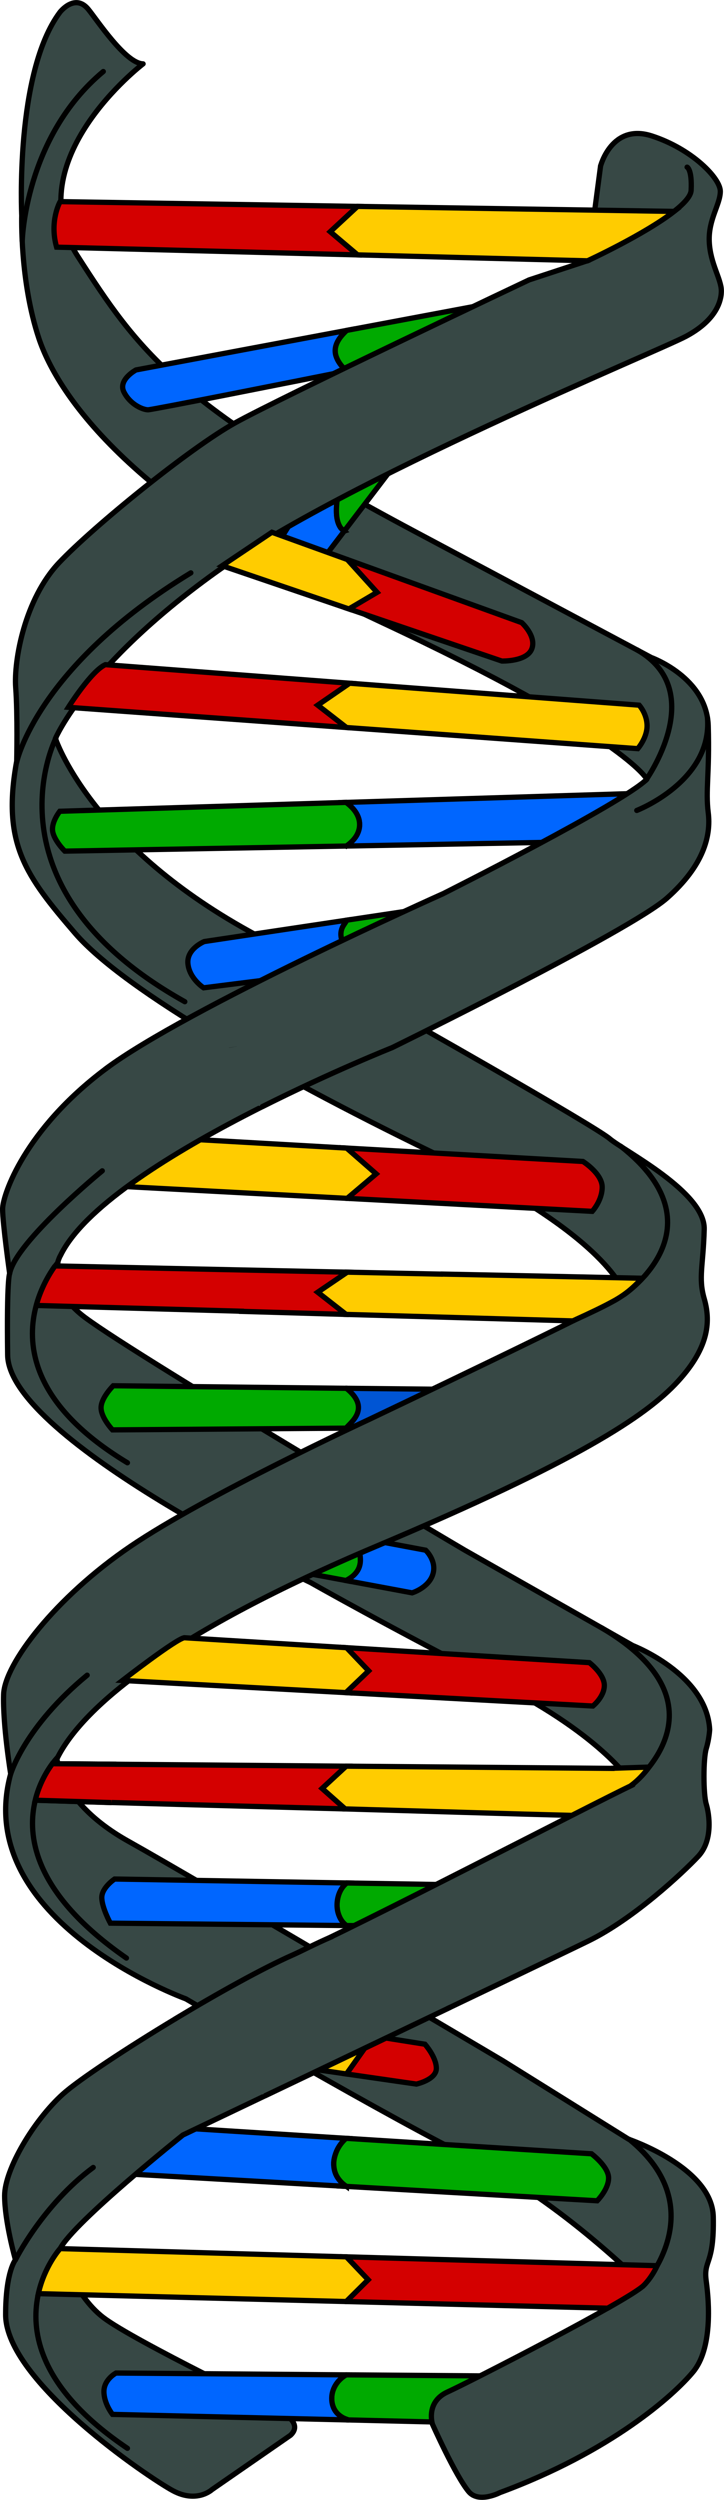 <?xml version="1.0" encoding="UTF-8" standalone="no"?>
<!-- Created with Inkscape (http://www.inkscape.org/) -->

<svg
   xmlns:dc="http://purl.org/dc/elements/1.1/"
   xmlns:cc="http://creativecommons.org/ns#"
   xmlns:rdf="http://www.w3.org/1999/02/22-rdf-syntax-ns#"
   xmlns:svg="http://www.w3.org/2000/svg"
   xmlns="http://www.w3.org/2000/svg"
   version="1.1"
   width="275.312"
   height="950.555"
   id="svg3419">
  <defs
     id="defs3" />
  <g
     transform="translate(24.312,352.278)"
     id="layer1">
    <path
       d="m 107.773,103.389 0,-0.031 10.969,-9.281 -11.219,-9.812 -57.656,-3.281 c -6.767,0.271 -27.344,17.875 -27.344,17.875 l 85.25,4.531 z"
       id="path4096-2"
       style="color:#000000;fill:#ffcc00;fill-opacity:1;fill-rule:nonzero;stroke:#000000;stroke-width:2;stroke-linecap:round;stroke-linejoin:miter;stroke-miterlimit:4;stroke-opacity:1;stroke-dasharray:none;stroke-dashoffset:0;marker:none;visibility:visible;display:inline;overflow:visible" />
    <path
       d="m 107.398,479.077 c -0.972,-0.669 -1.783,-1.393 -2.438,-2.156 -0.655,-0.763 -1.159,-1.55 -1.531,-2.375 -0.372,-0.825 -0.595,-1.678 -0.719,-2.531 -0.124,-0.853 -0.151,-1.713 -0.062,-2.562 0.089,-0.849 0.295,-1.687 0.562,-2.5 0.268,-0.813 0.589,-1.6 1,-2.344 0.822,-1.488 1.906,-2.797 3.094,-3.812 l -60.969,-3.844 -23.281,17.312 84.344,4.812 z"
       id="path4064-7"
       style="color:#000000;fill:#0066ff;fill-opacity:1;fill-rule:nonzero;stroke:#000000;stroke-width:2;stroke-linecap:round;stroke-linejoin:miter;stroke-miterlimit:4;stroke-opacity:1;stroke-dasharray:none;stroke-dashoffset:0;marker:none;visibility:visible;display:inline;overflow:visible" />
    <path
       d="m 107.398,567.858 36.656,0.875 16.781,-17.594 -53.531,-0.406 c -0.915,0.535 -1.72,1.155 -2.406,1.844 -0.686,0.688 -1.262,1.428 -1.719,2.219 -0.457,0.79 -0.804,1.628 -1.031,2.469 -0.228,0.841 -0.315,1.691 -0.312,2.531 0,0.84 0.111,1.68 0.344,2.469 0.233,0.788 0.568,1.534 1.031,2.219 0.464,0.685 1.055,1.283 1.75,1.812 0.695,0.53 1.511,0.989 2.438,1.312 l 0,0.25 z"
       id="path4058-6"
       style="color:#000000;fill:#00aa00;fill-opacity:1;fill-rule:nonzero;stroke:#000000;stroke-width:2;stroke-linecap:round;stroke-linejoin:miter;stroke-miterlimit:4;stroke-opacity:1;stroke-dasharray:none;stroke-dashoffset:0;marker:none;visibility:visible;display:inline;overflow:visible" />
    <path
       d="m 107.398,379.889 16.906,0.188 22.188,-15.719 -38.938,-0.656 c -0.549,0.417 -1.063,0.932 -1.5,1.5 -0.437,0.568 -0.812,1.195 -1.125,1.875 -0.627,1.36 -0.992,2.905 -1.062,4.469 -0.035,0.782 0,1.571 0.125,2.344 0.12,0.773 0.339,1.527 0.625,2.25 0.286,0.723 0.631,1.398 1.094,2.031 0.463,0.633 1.038,1.216 1.688,1.719 z"
       id="path4074-4"
       style="color:#000000;fill:#00aa00;fill-opacity:1;fill-rule:nonzero;stroke:#000000;stroke-width:2;stroke-linecap:round;stroke-linejoin:miter;stroke-miterlimit:4;stroke-opacity:1;stroke-dasharray:none;stroke-dashoffset:0;marker:none;visibility:visible;display:inline;overflow:visible" />
    <path
       d="m 107.273,190.764 19.719,-0.156 16.531,-14.625 -36.125,-0.375 c -0.978,0.725 -1.937,1.727 -2.688,2.906 -0.75,1.179 -1.284,2.526 -1.5,3.938 -0.108,0.706 -0.146,1.434 -0.062,2.156 0.084,0.722 0.28,1.446 0.594,2.156 0.314,0.71 0.762,1.392 1.344,2.062 0.582,0.671 1.299,1.334 2.188,1.938 z"
       id="path4090-4"
       style="color:#000000;fill:#0055d4;fill-opacity:1;fill-rule:nonzero;stroke:#000000;stroke-width:2;stroke-linecap:round;stroke-linejoin:miter;stroke-miterlimit:4;stroke-opacity:1;stroke-dasharray:none;stroke-dashoffset:0;marker:none;visibility:visible;display:inline;overflow:visible" />
    <path
       d="m 107.398,-30.58 40.844,-0.75 45.625,-0.844 23.531,-18.406 -110.125,3.406 c 0.824,0.585 1.555,1.227 2.188,1.875 0.632,0.648 1.159,1.306 1.594,2 0.434,0.695 0.769,1.401 1,2.125 0.231,0.724 0.354,1.483 0.375,2.219 0.021,0.736 -0.055,1.456 -0.25,2.188 -0.195,0.731 -0.49,1.478 -0.906,2.188 -0.416,0.709 -0.95,1.392 -1.594,2.062 -0.644,0.671 -1.404,1.323 -2.281,1.938 z"
       id="path4110-3"
       style="color:#000000;fill:#0066ff;fill-opacity:1;fill-rule:nonzero;stroke:#000000;stroke-width:2;stroke-linecap:round;stroke-linejoin:miter;stroke-miterlimit:4;stroke-opacity:1;stroke-dasharray:none;stroke-dashoffset:0;marker:none;visibility:visible;display:inline;overflow:visible" />
    <path
       d="m 106.679,60.733 27.094,4.562 c 0,0 6.219,-4.899 6.219,-9.5 0,-4.601 -3.781,-7.844 -3.781,-7.844 l -19.781,-0.531 -6.625,3.188 c 0.153,-0.074 0.346,0.386 0.469,1.156 0.123,0.77 0.182,1.848 0.062,3 -0.119,1.152 -0.427,2.398 -1,3.469 -0.287,0.535 -0.623,1.009 -1.062,1.438 -0.44,0.428 -0.974,0.799 -1.594,1.062 z"
       id="path4102-6"
       style="color:#000000;fill:#3771c8;fill-opacity:1;fill-rule:nonzero;stroke:#000000;stroke-width:2;stroke-linecap:round;stroke-linejoin:miter;stroke-miterlimit:4;stroke-opacity:1;stroke-dasharray:none;stroke-dashoffset:0;marker:none;visibility:visible;display:inline;overflow:visible" />
    <path
       d="m 106.679,60.733 c 0.62,-0.264 1.154,-0.634 1.594,-1.062 0.44,-0.428 0.776,-0.902 1.062,-1.438 0.573,-1.071 0.881,-2.317 1,-3.469 0.119,-1.152 0.06,-2.23 -0.062,-3 -0.123,-0.77 -0.316,-1.23 -0.469,-1.156 l -16.375,7.906 13.25,2.219 z"
       id="path4100-5"
       style="color:#000000;fill:#008000;fill-opacity:1;fill-rule:nonzero;stroke:#000000;stroke-width:2;stroke-linecap:round;stroke-linejoin:miter;stroke-miterlimit:4;stroke-opacity:1;stroke-dasharray:none;stroke-dashoffset:0;marker:none;visibility:visible;display:inline;overflow:visible" />
    <path
       d="m 107.461,-211.173 c 3.918,-0.782 14.406,-2.875 14.406,-2.875 l 38.156,-22.469 -52.531,9.875 c -1.048,0.996 -2.025,2.037 -2.781,3.156 -0.756,1.119 -1.313,2.323 -1.5,3.594 -0.093,0.635 -0.101,1.29 0,1.969 0.101,0.678 0.327,1.369 0.656,2.094 0.33,0.725 0.782,1.475 1.375,2.25 0.593,0.775 1.327,1.577 2.219,2.406 z"
       id="path4126-9"
       style="color:#000000;fill:#00aa00;fill-opacity:1;fill-rule:nonzero;stroke:#000000;stroke-width:2;stroke-linecap:round;stroke-linejoin:miter;stroke-miterlimit:4;stroke-opacity:1;stroke-dasharray:none;stroke-dashoffset:0;marker:none;visibility:visible;display:inline;overflow:visible" />
    <path
       d="m 106.929,335.545 c 30.149,0.836 60.288,1.81 90.438,2.562 5.955,0 26.812,-17.844 26.812,-17.844 l -116.875,-0.969 -9.156,8.469 8.781,7.781 z"
       id="path4078-7"
       style="color:#000000;fill:#ffcc00;fill-opacity:1;fill-rule:nonzero;stroke:#000000;stroke-width:2;stroke-linecap:round;stroke-linejoin:miter;stroke-miterlimit:4;stroke-opacity:1;stroke-dasharray:none;stroke-dashoffset:0;marker:none;visibility:visible;display:inline;overflow:visible" />
    <path
       d="m 30.097,-328 c 0,0 -48.179,36.811 -24.902,73.081 23.278,36.27 37.352,56.299 127.756,104.478 90.403,48.179 90.403,48.179 90.403,48.179 0,0 21.112,7.579 21.654,25.984 0.541,18.406 -1.083,24.36 0,33.022 1.083,8.661 -1.624,20.03 -15.699,32.48 -14.075,12.451 -104.478,56.841 -104.478,56.841 0,0 -108.809,43.307 -126.132,79.035 0,0 -1.483,2.348 -1.497,6.1 -0.015,4.1 1.726,9.876 9.075,16.095 14.075,11.909 146.161,89.862 146.161,89.862 l 63.878,36.27 c 0,0 28.15,10.827 29.232,31.939 0,0 -0.156,3.444 -1.304,7.271 -1.148,3.828 -1.148,17.225 0,21.053 1.148,3.828 2.679,13.78 -3.062,19.905 -5.742,6.125 -24.498,23.733 -41.723,32.154 -17.225,8.421 -154.214,73.782 -154.214,73.782 0,0 -41.628,33.254 -46.7,43.255 0,0 4.928,17.321 16.412,26.125 11.483,8.804 67.753,35.982 67.753,35.982 0,0 8.421,4.211 3.445,8.804 l -29.857,20.67 c 0,0 -5.742,5.359 -14.929,0.383 -9.187,-4.976 -63.542,-41.628 -63.542,-66.892 0,-16.412 3.732,-20.862 3.732,-20.862 0,0 -4.115,-14.45 -4.115,-24.402 0,-9.952 11.101,-28.709 22.201,-38.661 5.982,-5.363 23.755,-17.148 42.703,-28.567 16.216,-9.772 33.291,-19.276 44.572,-24.257 24.458,-10.798 113.374,-57.1 129.447,-64.746 0,0 -10.401,-17.936 -50.976,-38.606 -40.575,-20.67 -71.581,-38.278 -71.581,-38.278 0,0 -114.8,-54.356 -115.218,-86.509 -0.383,-29.331 0.766,-31.006 0.766,-31.006 0,0 -2.679,-19.139 -2.679,-24.498 0,-5.359 8.421,-30.24 39.044,-53.207 30.623,-22.967 128.233,-66.604 128.233,-66.604 0,0 68.518,-34.451 77.705,-43.637 0,0 -8.421,-16.46 -101.821,-60.097 -93.399,-43.637 -122.108,-85.744 -129.381,-107.562 -7.273,-21.819 -6.507,-46.7 -6.507,-46.7 0,0 -2.679,-54.355 14.546,-77.322 0,0 5.646,-7.273 10.718,-1.148 3.285,3.966 14.163,20.67 20.881,20.813 z"
       id="path1933-9-0"
       style="color:#000000;fill:#374845;fill-opacity:1;fill-rule:nonzero;stroke:#000000;stroke-width:2;stroke-linecap:round;stroke-linejoin:round;stroke-miterlimit:4;stroke-opacity:1;stroke-dasharray:none;stroke-dashoffset:0;marker:none;visibility:visible;display:inline;overflow:visible" />
    <path
       d="m 107.273,248.702 c 0.901,-0.472 1.671,-0.962 2.312,-1.469 0.641,-0.506 1.142,-1.031 1.562,-1.562 0.842,-1.063 1.276,-2.169 1.469,-3.281 0.192,-1.113 0.146,-2.22 0,-3.312 -0.146,-1.093 -0.388,-2.153 -0.562,-3.156 l -20.25,9.906 15.469,2.875 z"
       id="path4084-6"
       style="color:#000000;fill:#00aa00;fill-opacity:1;fill-rule:nonzero;stroke:#000000;stroke-width:2;stroke-linecap:round;stroke-linejoin:miter;stroke-miterlimit:4;stroke-opacity:1;stroke-dasharray:none;stroke-dashoffset:0;marker:none;visibility:visible;display:inline;overflow:visible" />
    <path
       d="m 106.679,8.108 27.906,-14.562 -27.062,4.062 c -0.448,1.046 -1.42,1.921 -1.906,3.406 -0.243,0.743 -0.387,1.631 -0.25,2.781 0.137,1.15 0.534,2.556 1.312,4.312 z"
       id="path4106-3"
       style="color:#000000;fill:#00aa00;fill-opacity:1;fill-rule:nonzero;stroke:#000000;stroke-width:2;stroke-linecap:round;stroke-linejoin:miter;stroke-miterlimit:4;stroke-opacity:1;stroke-dasharray:none;stroke-dashoffset:0;marker:none;visibility:visible;display:inline;overflow:visible" />
    <path
       d="m 106.586,-150.33 c -0.507,-0.435 -1.08,-0.834 -1.438,-1.375 -0.561,-0.847 -0.939,-1.806 -1.188,-2.875 -0.248,-1.069 -0.341,-2.257 -0.344,-3.5 0,-1.243 0.073,-2.536 0.25,-3.906 0.125,-0.97 0.407,-2.049 0.594,-3.062 l -17.25,10 -5.406,8.656 17.031,6.25 7.75,-10.188 z"
       id="path4120-8"
       style="color:#000000;fill:#0066ff;fill-opacity:1;fill-rule:nonzero;stroke:#000000;stroke-width:2;stroke-linecap:round;stroke-linejoin:miter;stroke-miterlimit:4;stroke-opacity:1;stroke-dasharray:none;stroke-dashoffset:0;marker:none;visibility:visible;display:inline;overflow:visible" />
    <path
       d="m 106.586,-150.33 21.75,-28.531 -23.875,13.812 c -0.187,1.013 -0.468,2.093 -0.594,3.062 -0.177,1.371 -0.252,2.663 -0.25,3.906 0,1.243 0.095,2.431 0.344,3.5 0.248,1.069 0.627,2.028 1.188,2.875 0.358,0.541 0.93,0.94 1.438,1.375 z"
       id="path4122-0"
       style="color:#000000;fill:#00aa00;fill-opacity:1;fill-rule:nonzero;stroke:#000000;stroke-width:2;stroke-linecap:round;stroke-linejoin:miter;stroke-miterlimit:4;stroke-opacity:1;stroke-dasharray:none;stroke-dashoffset:0;marker:none;visibility:visible;display:inline;overflow:visible" />
    <path
       d="m 107.461,-211.173 c -0.891,-0.829 -1.625,-1.631 -2.219,-2.406 -0.593,-0.775 -1.045,-1.525 -1.375,-2.25 -0.33,-0.725 -0.555,-1.415 -0.656,-2.094 -0.101,-0.678 -0.093,-1.333 0,-1.969 0.187,-1.271 0.744,-2.474 1.5,-3.594 0.756,-1.119 1.734,-2.16 2.781,-3.156 l -80.094,15.031 c 0,0 -6.919,3.725 -4.594,8.375 2.436,4.872 7.293,6.781 9.188,6.781 1.586,0 55.342,-10.702 75.469,-14.719 z"
       id="path4124-1"
       style="color:#000000;fill:#0066ff;fill-opacity:1;fill-rule:nonzero;stroke:#000000;stroke-width:2;stroke-linecap:round;stroke-linejoin:miter;stroke-miterlimit:4;stroke-opacity:1;stroke-dasharray:none;stroke-dashoffset:0;marker:none;visibility:visible;display:inline;overflow:visible" />
    <path
       d="m 107.273,248.702 25.125,4.688 c 0,0 6.251,-1.889 7.875,-7.031 1.624,-5.143 -2.719,-9.188 -2.719,-9.188 l -20.312,-3.812 -5.188,2.531 0,0.031 c 0.175,1.003 0.416,2.063 0.562,3.156 0.146,1.093 0.192,2.2 0,3.312 -0.192,1.113 -0.627,2.218 -1.469,3.281 -0.421,0.532 -0.921,1.056 -1.562,1.562 -0.641,0.506 -1.412,0.996 -2.312,1.469 z"
       id="path4086-8"
       style="color:#000000;fill:#0066ff;fill-opacity:1;fill-rule:nonzero;stroke:#000000;stroke-width:2;stroke-linecap:round;stroke-linejoin:miter;stroke-miterlimit:4;stroke-opacity:1;stroke-dasharray:none;stroke-dashoffset:0;marker:none;visibility:visible;display:inline;overflow:visible" />
    <path
       d="m 204.053,-289.1 c 0,0 4.211,-16.46 19.522,-11.484 15.311,4.976 26.029,16.077 26.029,21.053 0,4.976 -4.593,10.718 -4.211,19.139 0.383,8.421 4.593,14.163 4.593,18.756 0,4.593 -2.679,11.484 -13.398,17.225 -10.718,5.742 -130.147,54.738 -179.143,89.954 -48.996,35.216 -60.671,62.968 -60.671,62.968 0,0 12.823,39.618 73.686,73.303 C 131.324,35.501 202.139,76.077 207.498,80.67 c 5.359,4.593 36.364,20.288 35.982,34.451 -0.383,14.163 -2.297,18.374 0,26.412 2.297,8.038 2.297,17.991 -9.952,31.388 -12.249,13.397 -38.661,30.623 -114.835,62.777 -76.174,32.154 -111.39,60.48 -121.343,80.767 0,0 1.148,16.843 27.178,31.388 26.029,14.546 142.396,83.447 142.396,83.447 l 47.848,29.857 c 0,0 31.771,10.718 32.154,29.474 0.383,18.756 -3.828,16.077 -2.679,24.498 1.148,8.421 2.297,25.647 -4.976,34.451 -7.273,8.804 -31.005,30.24 -73.494,45.934 0,0 -8.039,4.211 -11.866,-0.383 -5.052,-6.062 -13.78,-25.647 -13.78,-25.647 0,0 -2.679,-8.421 5.742,-12.249 8.421,-3.828 68.901,-34.833 74.643,-40.575 0,0 -32.154,-32.154 -63.159,-47.082 -31.006,-14.929 -111.007,-61.82 -111.007,-61.82 0,0 -81.916,-29.666 -66.604,-85.552 0,0 -3.062,-18.756 -2.679,-30.24 0.383,-11.484 19.522,-36.747 48.231,-56.269 28.709,-19.522 90.72,-48.231 90.72,-48.231 0,0 94.93,-45.169 97.227,-47.848 0,0 -6.125,-21.436 -68.136,-51.293 C 83.093,58.468 22.996,24.401 4.24,2.582 -14.517,-19.237 -23.703,-31.486 -17.962,-62.874 c 0,0 0.383,-17.608 -0.383,-27.943 -0.766,-10.335 3.445,-33.685 16.46,-47.465 13.015,-13.78 49.762,-43.637 66.987,-53.207 17.225,-9.57 111.773,-54.355 111.773,-54.355 l 22.449,-7.385 4.729,-35.87 z"
       id="path1935-2-2"
       style="color:#000000;fill:#374845;fill-opacity:1;fill-rule:nonzero;stroke:#000000;stroke-width:2;stroke-linecap:round;stroke-linejoin:miter;stroke-miterlimit:4;stroke-opacity:1;stroke-dasharray:none;stroke-dashoffset:0;marker:none;visibility:visible;display:inline;overflow:visible" />
    <path
       d="m 106.679,8.108 c -0.778,-1.757 -1.175,-3.162 -1.312,-4.312 -0.137,-1.15 0.01,-2.039 0.25,-2.781 0.487,-1.485 1.458,-2.361 1.906,-3.406 l -54.156,8.125 c 0,0 -6.76,2.722 -6.219,8.406 0.541,5.684 5.969,9.188 5.969,9.188 l 32.188,-4.062 21.375,-11.156 z"
       id="path4104-6"
       style="color:#000000;fill:#0066ff;fill-opacity:1;fill-rule:nonzero;stroke:#000000;stroke-width:2;stroke-linecap:round;stroke-linejoin:miter;stroke-miterlimit:4;stroke-opacity:1;stroke-dasharray:none;stroke-dashoffset:0;marker:none;visibility:visible;display:inline;overflow:visible" />
    <path
       d="m 15.723,54.258 c 30.623,-22.967 128.233,-66.604 128.233,-66.604 l 15.278,41.782 m 0.776,-1.048 c -19.4,9.93 -35.178,17.677 -35.178,17.677 0,0 -22.909,9.118 -49.376,22.438 l -58.868,-13.894"
       id="path4689-7-8"
       style="color:#000000;fill:#374845;fill-opacity:1;fill-rule:nonzero;stroke:none;stroke-width:2;marker:none;visibility:visible;display:inline;overflow:visible" />
    <path
       d="m 76.606,444.562 c 20.082,-9.588 46.682,-22.293 70.149,-33.518 m -70.382,33.744 -34.024,-29.424 c 16.215,-9.772 33.291,-19.276 44.572,-24.257 3.584,-1.582 8.551,-3.927 15.009,-6.687 l 45.242,27.328"
       id="path12680-9-6"
       style="color:#000000;fill:#374845;fill-opacity:1;fill-rule:nonzero;stroke:none;stroke-width:2;marker:none;visibility:visible;display:inline;overflow:visible" />
    <path
       d="m -20.211,322.159 c 0,0 5.311,-17.943 29.044,-37.465"
       id="path1967-4-0"
       style="color:#000000;fill:none;stroke:#000000;stroke-width:2;stroke-linecap:round;stroke-linejoin:miter;stroke-miterlimit:4;stroke-opacity:1;stroke-dasharray:none;stroke-dashoffset:0;marker:none;visibility:visible;display:inline;overflow:visible" />
    <path
       d="m -2.411,315.939 c 0,0 -33.924,34.594 26.173,76.318"
       id="path1969-3-2"
       style="color:#000000;fill:none;stroke:#000000;stroke-width:2;stroke-linecap:round;stroke-linejoin:miter;stroke-miterlimit:4;stroke-opacity:1;stroke-dasharray:none;stroke-dashoffset:0;marker:none;visibility:visible;display:inline;overflow:visible" />
    <path
       d="m 220.124,517.067 c 0,0 27.344,-29.486 -5.174,-55.886"
       id="path1975-3-4"
       style="color:#000000;fill:none;stroke:#000000;stroke-width:2;stroke-linecap:round;stroke-linejoin:miter;stroke-miterlimit:4;stroke-opacity:1;stroke-dasharray:none;stroke-dashoffset:0;marker:none;visibility:visible;display:inline;overflow:visible" />
    <path
       d="m -18.44,506.996 c 0,0 10.431,-20.957 29.57,-35.12"
       id="path1971-3-8"
       style="color:#000000;fill:none;stroke:#000000;stroke-width:2;stroke-linecap:round;stroke-linejoin:miter;stroke-miterlimit:4;stroke-opacity:1;stroke-dasharray:none;stroke-dashoffset:0;marker:none;visibility:visible;display:inline;overflow:visible" />
    <path
       d="m -1.454,502.737 c 0,0 -32.872,36.508 25.599,75.935"
       id="path1973-4-6"
       style="color:#000000;fill:none;stroke:#000000;stroke-width:2;stroke-linecap:round;stroke-linejoin:miter;stroke-miterlimit:4;stroke-opacity:1;stroke-dasharray:none;stroke-dashoffset:0;marker:none;visibility:visible;display:inline;overflow:visible" />
    <path
       d="m 14.575,92.919 c 0,0 -32.876,26.891 -35.221,39.044"
       id="path1963-1-5"
       style="color:#000000;fill:none;stroke:#000000;stroke-width:2;stroke-linecap:round;stroke-linejoin:miter;stroke-miterlimit:4;stroke-opacity:1;stroke-dasharray:none;stroke-dashoffset:0;marker:none;visibility:visible;display:inline;overflow:visible" />
    <path
       d="m -2.268,127.752 c 0,0 -34.451,39.427 26.412,76.174"
       id="path1965-1-0"
       style="color:#000000;fill:none;stroke:#000000;stroke-width:2;stroke-linecap:round;stroke-linejoin:miter;stroke-miterlimit:4;stroke-opacity:1;stroke-dasharray:none;stroke-dashoffset:0;marker:none;visibility:visible;display:inline;overflow:visible" />
    <path
       d="m -17.962,-62.491 c 0,0 7.656,-36.364 66.222,-71.963"
       id="path1959-8-9"
       style="color:#000000;fill:none;stroke:#000000;stroke-width:2;stroke-linecap:round;stroke-linejoin:miter;stroke-miterlimit:4;stroke-opacity:1;stroke-dasharray:none;stroke-dashoffset:0;marker:none;visibility:visible;display:inline;overflow:visible" />
    <path
       d="m -3.033,-71.678 c 0,0 -29.092,56.652 48.996,100.289"
       id="path1961-7-0"
       style="color:#000000;fill:none;stroke:#000000;stroke-width:2;stroke-linecap:round;stroke-linejoin:miter;stroke-miterlimit:4;stroke-opacity:1;stroke-dasharray:none;stroke-dashoffset:0;marker:none;visibility:visible;display:inline;overflow:visible" />
    <path
       d="m 217.833,-44.118 c 0,0 28.798,-11.101 26.884,-35.216"
       id="path1981-4-0"
       style="color:#000000;fill:none;stroke:#000000;stroke-width:2;stroke-linecap:round;stroke-linejoin:miter;stroke-miterlimit:4;stroke-opacity:1;stroke-dasharray:none;stroke-dashoffset:0;marker:none;visibility:visible;display:inline;overflow:visible" />
    <path
       d="m 221.278,-55.601 c 0,0 24.227,-33.865 -3.333,-49.559"
       id="path1983-2-6"
       style="color:#000000;fill:none;stroke:#000000;stroke-width:2;stroke-linecap:round;stroke-linejoin:miter;stroke-miterlimit:4;stroke-opacity:1;stroke-dasharray:none;stroke-dashoffset:0;marker:none;visibility:visible;display:inline;overflow:visible" />
    <path
       d="m -15.856,-260.582 c 0,0 0.957,-39.618 30.814,-64.499"
       id="path1955-7-1"
       style="color:#000000;fill:none;stroke:#000000;stroke-width:2;stroke-linecap:round;stroke-linejoin:miter;stroke-miterlimit:4;stroke-opacity:1;stroke-dasharray:none;stroke-dashoffset:0;marker:none;visibility:visible;display:inline;overflow:visible" />
    <path
       d="m 199.077,-253.118 c 0,0 39.005,-17.993 39.427,-26.795 0.383,-7.992 -1.531,-8.804 -1.531,-8.804"
       id="path1957-7-3"
       style="color:#000000;fill:none;stroke:#000000;stroke-width:2;stroke-linecap:round;stroke-linejoin:miter;stroke-miterlimit:4;stroke-opacity:1;stroke-dasharray:none;stroke-dashoffset:0;marker:none;visibility:visible;display:inline;overflow:visible" />
    <path
       d="m 107.398,479.077 95.375,5.469 c 0,0 4.344,-4.326 4.344,-8.656 0,-4.331 -6.5,-9.219 -6.5,-9.219 l -93.312,-5.875 c -1.188,1.015 -2.272,2.325 -3.094,3.812 -0.411,0.744 -0.733,1.531 -1,2.344 -0.267,0.813 -0.473,1.651 -0.562,2.5 -0.089,0.849 -0.062,1.709 0.062,2.562 0.124,0.853 0.347,1.707 0.719,2.531 0.372,0.825 0.877,1.612 1.531,2.375 0.655,0.763 1.465,1.487 2.438,2.156 z"
       id="path4066-6"
       style="color:#000000;fill:#00aa00;fill-opacity:1;fill-rule:nonzero;stroke:#000000;stroke-width:2;stroke-linecap:round;stroke-linejoin:miter;stroke-miterlimit:4;stroke-opacity:1;stroke-dasharray:none;stroke-dashoffset:0;marker:none;visibility:visible;display:inline;overflow:visible" />
    <path
       d="m 107.398,-30.58 c 0.877,-0.614 1.637,-1.267 2.281,-1.938 0.644,-0.671 1.177,-1.353 1.594,-2.062 0.416,-0.709 0.712,-1.456 0.906,-2.188 0.195,-0.731 0.271,-1.451 0.25,-2.188 -0.021,-0.736 -0.144,-1.495 -0.375,-2.219 -0.231,-0.724 -0.566,-1.431 -1,-2.125 -0.434,-0.695 -0.961,-1.352 -1.594,-2 -0.632,-0.648 -1.363,-1.29 -2.188,-1.875 l -108.844,3.375 c 0,0 -3.26,4.075 -2.719,7.594 0.271,1.759 1.417,3.639 2.5,5.094 1.083,1.455 2.125,2.469 2.125,2.469 l 107.062,-1.938 z"
       id="path4108-1"
       style="color:#000000;fill:#00aa00;fill-opacity:1;fill-rule:nonzero;stroke:#000000;stroke-width:2;stroke-linecap:round;stroke-linejoin:miter;stroke-miterlimit:4;stroke-opacity:1;stroke-dasharray:none;stroke-dashoffset:0;marker:none;visibility:visible;display:inline;overflow:visible" />
    <path
       d="m 212.964,139.994 c 0,0 38.132,-25.51 -1.255,-56.442"
       id="path1979-9-8"
       style="color:#000000;fill:none;stroke:#000000;stroke-width:2;stroke-linecap:round;stroke-linejoin:miter;stroke-miterlimit:4;stroke-opacity:1;stroke-dasharray:none;stroke-dashoffset:0;marker:none;visibility:visible;display:inline;overflow:visible" />
    <path
       d="m 15.723,54.258 c 30.623,-22.967 128.233,-66.604 128.233,-66.604 m 16.054,40.734 c -19.4,9.93 -35.178,17.677 -35.178,17.677 0,0 -22.909,9.118 -49.376,22.438"
       id="path4687-5-4"
       style="color:#000000;fill:#374845;fill-opacity:1;fill-rule:nonzero;stroke:#000000;stroke-width:2;stroke-linecap:round;stroke-linejoin:miter;stroke-miterlimit:4;stroke-opacity:1;stroke-dasharray:none;stroke-dashoffset:0;marker:none;visibility:visible;display:inline;overflow:visible" />
    <path
       d="m 107.398,379.889 c -0.65,-0.503 -1.225,-1.086 -1.688,-1.719 -0.463,-0.633 -0.808,-1.308 -1.094,-2.031 -0.286,-0.723 -0.505,-1.477 -0.625,-2.25 -0.12,-0.773 -0.16,-1.562 -0.125,-2.344 0.07,-1.564 0.436,-3.109 1.062,-4.469 0.313,-0.68 0.688,-1.307 1.125,-1.875 0.437,-0.568 0.951,-1.083 1.5,-1.5 l -88.281,-1.5 c 0,0 -4.875,3.242 -4.875,7.031 0,3.789 3.25,9.75 3.25,9.75 l 89.75,0.906 z"
       id="path4072-2"
       style="color:#000000;fill:#0066ff;fill-opacity:1;fill-rule:nonzero;stroke:#000000;stroke-width:2;stroke-linecap:round;stroke-linejoin:miter;stroke-miterlimit:4;stroke-opacity:1;stroke-dasharray:none;stroke-dashoffset:0;marker:none;visibility:visible;display:inline;overflow:visible" />
    <path
       d="m 107.398,567.858 0,-0.25 c -0.927,-0.323 -1.742,-0.783 -2.438,-1.312 -0.695,-0.53 -1.286,-1.128 -1.75,-1.812 -0.464,-0.685 -0.798,-1.43 -1.031,-2.219 -0.233,-0.788 -0.341,-1.628 -0.344,-2.469 0,-0.84 0.085,-1.69 0.312,-2.531 0.228,-0.841 0.574,-1.678 1.031,-2.469 0.457,-0.79 1.032,-1.53 1.719,-2.219 0.686,-0.688 1.491,-1.309 2.406,-1.844 l -87.5,-0.688 c 0,0 -4.594,2.43 -4.594,7.031 0,4.601 3.25,8.688 3.25,8.688 l 88.937,2.094 z"
       id="path2909-6-9"
       style="color:#000000;fill:#0066ff;fill-opacity:1;fill-rule:nonzero;stroke:#000000;stroke-width:2;stroke-linecap:round;stroke-linejoin:miter;stroke-miterlimit:4;stroke-opacity:1;stroke-dasharray:none;stroke-dashoffset:0;marker:none;visibility:visible;display:inline;overflow:visible" />
    <path
       d="m 107.273,190.764 c 1.821,-2.275 9.581,-7.572 0.124,-15.156 l -88.656,-0.969 c 0,0 -4.625,4.586 -4.625,8.375 0,3.789 4.344,8.406 4.344,8.406 l 88.812,-0.656 5e-4,0 z"
       id="path4088-3"
       style="color:#000000;fill:#00aa00;fill-opacity:1;fill-rule:nonzero;stroke:#000000;stroke-width:2;stroke-linecap:round;stroke-linejoin:miter;stroke-miterlimit:4;stroke-opacity:1;stroke-dasharray:none;stroke-dashoffset:0;marker:none;visibility:visible;display:inline;overflow:visible" />
    <path
       d="m 216.142,326.166 c 0,0 38.395,-30.045 -11.75,-59.52"
       id="path1977-1-5"
       style="color:#000000;fill:none;stroke:#000000;stroke-width:2;stroke-linecap:round;stroke-linejoin:miter;stroke-miterlimit:4;stroke-opacity:1;stroke-dasharray:none;stroke-dashoffset:0;marker:none;visibility:visible;display:inline;overflow:visible" />
    <path
       d="m 215.486,326.756 c 0,0 3.538,-2.344 7.009,-7.122 l 0,0 -14.226,0.47"
       id="path6470-9-9"
       style="color:#000000;fill:#ffcc00;fill-opacity:1;fill-rule:nonzero;stroke:#000000;stroke-width:2;stroke-linecap:round;stroke-linejoin:miter;stroke-miterlimit:4;stroke-opacity:1;stroke-dasharray:none;stroke-dashoffset:0;marker:none;visibility:visible;display:inline;overflow:visible" />
    <path
       d="m 111.679,-255.361 -10.406,-8.812 10.375,-9.625 -113.094,-1.812 c 0,0 -4.186,7.298 -1.344,17.312 l 114.469,2.938 z"
       id="path4128-4"
       style="color:#000000;fill:#d40000;fill-opacity:1;fill-rule:nonzero;stroke:#000000;stroke-width:2;stroke-linecap:round;stroke-linejoin:miter;stroke-miterlimit:4;stroke-opacity:1;stroke-dasharray:none;stroke-dashoffset:0;marker:none;visibility:visible;display:inline;overflow:visible" />
    <path
       d="m 107.461,-75.642 -10.937,-8.5 12.125,-8.344 -92.906,-7.062 c -5.413,2.436 -14.062,16.219 -14.062,16.219 l 105.781,7.688 z"
       id="path4112-0"
       style="color:#000000;fill:#d40000;fill-opacity:1;fill-rule:nonzero;stroke:#000000;stroke-width:2;stroke-linecap:round;stroke-linejoin:miter;stroke-miterlimit:4;stroke-opacity:1;stroke-dasharray:none;stroke-dashoffset:0;marker:none;visibility:visible;display:inline;overflow:visible" />
    <path
       d="m 106.929,335.545 -8.781,-7.781 9.156,-8.469 -111.719,-0.938 c -1.975,2.677 -4.906,7.47 -6.469,13.875 39.264,1.248 78.537,2.224 117.812,3.312 z"
       id="path4076-7"
       style="color:#000000;fill:#d40000;fill-opacity:1;fill-rule:nonzero;stroke:#000000;stroke-width:2;stroke-linecap:round;stroke-linejoin:miter;stroke-miterlimit:4;stroke-opacity:1;stroke-dasharray:none;stroke-dashoffset:0;marker:none;visibility:visible;display:inline;overflow:visible" />
    <path
       d="m -4.518,318.518 c -2.039,2.795 -5.033,7.756 -6.522,14.355"
       id="path7360-1-6"
       style="color:#000000;fill:#d40000;stroke:#000000;stroke-width:2;stroke-linecap:round;stroke-linejoin:miter;stroke-miterlimit:4;stroke-opacity:1;stroke-dasharray:none;stroke-dashoffset:0;marker:none;visibility:visible;display:inline;overflow:visible" />
    <path
       d="m 19.962,318.562 -24.365,-0.202 c -1.975,2.677 -4.926,7.471 -6.489,13.876 9.666,0.307 19.332,0.609 28.999,0.906"
       id="path7362-2-3"
       style="color:#000000;fill:#d40000;fill-opacity:1;fill-rule:nonzero;stroke:#000000;stroke-width:2;stroke-linecap:butt;stroke-linejoin:miter;stroke-miterlimit:4;stroke-opacity:1;stroke-dasharray:none;stroke-dashoffset:0;marker:none;visibility:visible;display:inline;overflow:visible" />
    <path
       d="m 107.429,436.327 26.594,3.844 c 0,0 7.594,-1.638 7.594,-5.969 0,-4.331 -4.344,-9.188 -4.344,-9.188 l -14.781,-2.344 -8.156,3.906 -6.906,9.75 z"
       id="path4070-6"
       style="color:#000000;fill:#d40000;fill-opacity:1;fill-rule:nonzero;stroke:#000000;stroke-width:2;stroke-linecap:round;stroke-linejoin:miter;stroke-miterlimit:4;stroke-opacity:1;stroke-dasharray:none;stroke-dashoffset:0;marker:none;visibility:visible;display:inline;overflow:visible" />
    <path
       d="m 107.398,522.858 99.344,2.531 c 7.053,-4.006 12.283,-7.221 13.781,-8.719 0,0 2.89,-2.724 5.062,-7.438 l -118.188,-3.375 8.281,8.719 -8.281,8.219 0,0.062 z"
       id="path4062-1"
       style="color:#000000;fill:#d40000;fill-opacity:1;fill-rule:nonzero;stroke:#000000;stroke-width:2;stroke-linecap:round;stroke-linejoin:miter;stroke-miterlimit:4;stroke-opacity:1;stroke-dasharray:none;stroke-dashoffset:0;marker:none;visibility:visible;display:inline;overflow:visible" />
    <path
       d="m -3.383,129.077 c -5.437,7.573 -7.125,15.031 -7.125,15.031 l 47.812,1.344 30.188,0.844 0,0.062 39.781,1.156 0,-0.031 -10.75,-8.406 11.219,-7.625 -7.438,-0.156 -32.844,-0.688 -19,-0.406 -51.844,-1.125 z"
       id="path4092-5"
       style="color:#000000;fill:#d40000;fill-opacity:1;fill-rule:nonzero;stroke:#000000;stroke-width:2;stroke-linecap:round;stroke-linejoin:miter;stroke-miterlimit:4;stroke-opacity:1;stroke-dasharray:none;stroke-dashoffset:0;marker:none;visibility:visible;display:inline;overflow:visible" />
    <path
       d="m 107.773,-139.517 11.281,12.469 -10.688,6.312 58.156,19.812 c 0,0 9.48,0.278 11.375,-4.594 1.895,-4.872 -3.812,-10 -3.812,-10 l -66.312,-24 z"
       id="path4118-4"
       style="color:#000000;fill:#d40000;fill-opacity:1;fill-rule:nonzero;stroke:#000000;stroke-width:2;stroke-linecap:round;stroke-linejoin:miter;stroke-miterlimit:4;stroke-opacity:1;stroke-dasharray:none;stroke-dashoffset:0;marker:none;visibility:visible;display:inline;overflow:visible" />
    <path
       d="m 107.773,103.389 93.125,4.938 c 0,0 3.781,-4.076 3.781,-9.219 0,-5.143 -7.312,-9.75 -7.312,-9.75 l -89.844,-5.094 11.219,9.812 -10.969,9.281 0,0.031 z"
       id="path4098-2"
       style="color:#000000;fill:#d40000;fill-opacity:1;fill-rule:nonzero;stroke:#000000;stroke-width:2;stroke-linecap:round;stroke-linejoin:miter;stroke-miterlimit:4;stroke-opacity:1;stroke-dasharray:none;stroke-dashoffset:0;marker:none;visibility:visible;display:inline;overflow:visible" />
    <path
       d="m 107.211,291.327 93.938,5.094 c 0,0 4.344,-3.513 4.344,-7.844 0,-4.331 -5.688,-8.656 -5.688,-8.656 l -92.344,-5.688 8.406,8.812 -8.656,8.281 z"
       id="path4082-0"
       style="color:#000000;fill:#d40000;fill-opacity:1;fill-rule:nonzero;stroke:#000000;stroke-width:2;stroke-linecap:round;stroke-linejoin:miter;stroke-miterlimit:4;stroke-opacity:1;stroke-dasharray:none;stroke-dashoffset:0;marker:none;visibility:visible;display:inline;overflow:visible" />
    <path
       d="m 101.93,384.093 c -6.458,2.761 -11.425,5.433 -15.009,7.015 -11.281,4.981 -28.356,14.485 -44.572,24.257 m 34.257,29.197 c 20.082,-9.588 46.682,-22.293 70.149,-33.518"
       id="path11793-8-9"
       style="color:#000000;fill:none;stroke:#000000;stroke-width:2;stroke-linecap:round;stroke-linejoin:round;stroke-miterlimit:4;stroke-opacity:1;stroke-dasharray:none;stroke-dashoffset:0;marker:none;visibility:visible;display:inline;overflow:visible" />
    <path
       d="m 107.461,-75.642 110.75,8.031 c 0,0 3.531,-4.055 3.531,-8.656 0,-4.601 -3,-7.875 -3,-7.875 l -110.094,-8.344 -12.125,8.344 10.937,8.5 z"
       id="path4114-3"
       style="color:#000000;fill:#ffcc00;fill-opacity:1;fill-rule:nonzero;stroke:#000000;stroke-width:2;stroke-linecap:round;stroke-linejoin:miter;stroke-miterlimit:4;stroke-opacity:1;stroke-dasharray:none;stroke-dashoffset:0;marker:none;visibility:visible;display:inline;overflow:visible" />
    <path
       d="m 107.211,291.327 8.656,-8.281 -8.406,-8.812 -61.656,-3.781 c -2.977,0.271 -23.562,16.25 -23.562,16.25 l 84.969,4.625 z"
       id="path4080-6"
       style="color:#000000;fill:#ffcc00;fill-opacity:1;fill-rule:nonzero;stroke:#000000;stroke-width:2;stroke-linecap:round;stroke-linejoin:miter;stroke-miterlimit:4;stroke-opacity:1;stroke-dasharray:none;stroke-dashoffset:0;marker:none;visibility:visible;display:inline;overflow:visible" />
    <path
       d="m 107.429,436.327 6.906,-9.75 -17.25,8.25 10.344,1.5 z"
       id="path4068-0"
       style="color:#000000;fill:#ffcc00;fill-opacity:1;fill-rule:nonzero;stroke:#000000;stroke-width:2;stroke-linecap:round;stroke-linejoin:miter;stroke-miterlimit:4;stroke-opacity:1;stroke-dasharray:none;stroke-dashoffset:0;marker:none;visibility:visible;display:inline;overflow:visible" />
    <path
       d="m 108.336,-120.736 0.031,0 10.688,-6.312 -11.281,-12.469 -28.687,-10.375 -18.938,12.719 48.187,16.438 z"
       id="path4116-1"
       style="color:#000000;fill:#ffcc00;fill-opacity:1;fill-rule:nonzero;stroke:#000000;stroke-width:2;stroke-linecap:round;stroke-linejoin:miter;stroke-miterlimit:4;stroke-opacity:1;stroke-dasharray:none;stroke-dashoffset:0;marker:none;visibility:visible;display:inline;overflow:visible" />
    <path
       d="m 107.742,131.452 -11.219,7.625 10.75,8.406 0,0.031 23.219,0.656 31.5,0.906 31.5,0.906 c 6.886,-3.136 11.448,-5.33 14.781,-7.156 0.556,-0.305 1.1,-0.586 1.594,-0.875 1.972,-1.153 3.468,-2.198 4.844,-3.312 1.032,-0.836 2.01,-1.726 3.031,-2.719 0.681,-0.662 1.377,-1.367 2.156,-2.156 l -38.094,-0.812 -38.125,-0.781 -0.031,0.031 -35.906,-0.75 z"
       id="path4094-6"
       style="color:#000000;fill:#ffcc00;fill-opacity:1;fill-rule:nonzero;stroke:#000000;stroke-width:2;stroke-linecap:round;stroke-linejoin:miter;stroke-miterlimit:4;stroke-opacity:1;stroke-dasharray:none;stroke-dashoffset:0;marker:none;visibility:visible;display:inline;overflow:visible" />
    <path
       d="m 107.398,522.858 0,-0.062 8.281,-8.219 -8.281,-8.719 -108.844,-3.125 c 0,0 -5.93,6.56 -8.281,17.125 l 117.125,3 z"
       id="path4060-5"
       style="color:#000000;fill:#ffcc00;fill-opacity:1;fill-rule:nonzero;stroke:#000000;stroke-width:2;stroke-linecap:round;stroke-linejoin:miter;stroke-miterlimit:4;stroke-opacity:1;stroke-dasharray:none;stroke-dashoffset:0;marker:none;visibility:visible;display:inline;overflow:visible" />
    <path
       d="m 111.679,-255.361 87.406,2.25 c 0,0 21.742,-10.036 32.937,-18.781 l -120.375,-1.906 -10.375,9.625 10.406,8.812 z"
       id="path4130-7"
       style="color:#000000;fill:#ffcc00;fill-opacity:1;fill-rule:nonzero;stroke:#000000;stroke-width:2;stroke-linecap:round;stroke-linejoin:miter;stroke-miterlimit:4;stroke-opacity:1;stroke-dasharray:none;stroke-dashoffset:0;marker:none;visibility:visible;display:inline;overflow:visible" />
  </g>
</svg>

